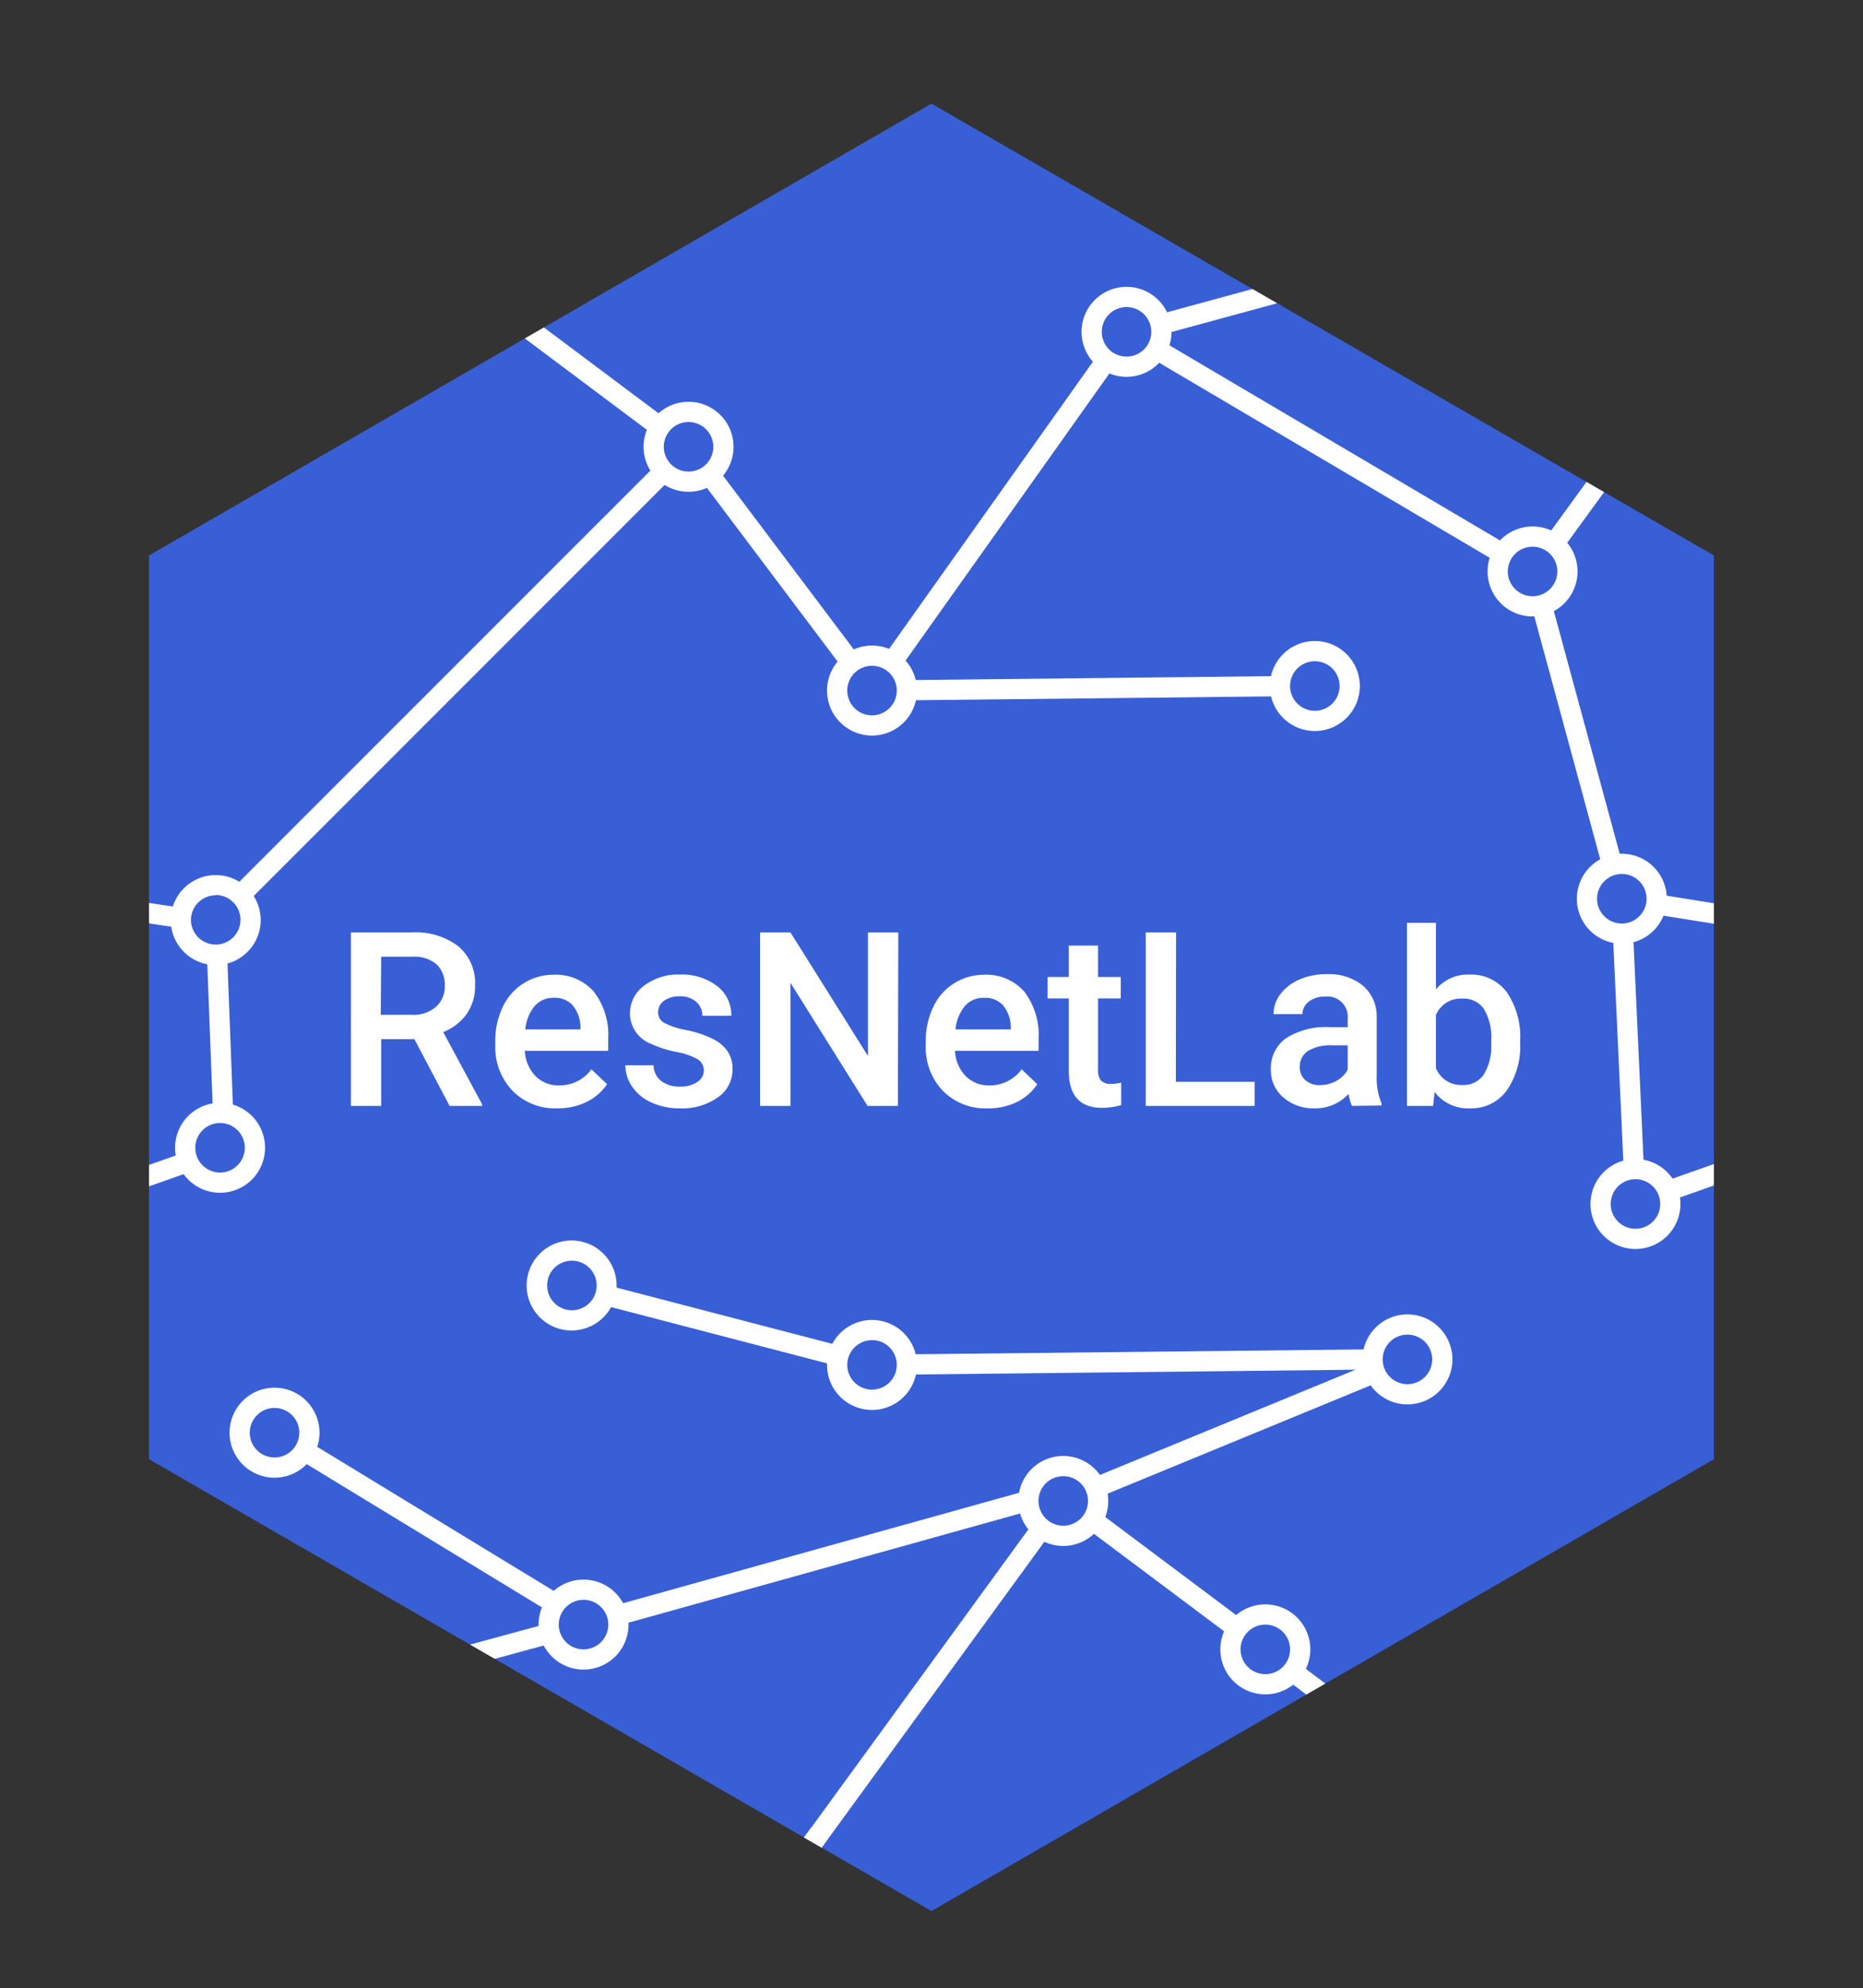<svg xmlns="http://www.w3.org/2000/svg" xmlns:xlink="http://www.w3.org/1999/xlink" viewBox="0 0 184.31 196.65"><rect x="0" y="0" width="184.31" height="196.65" fill="#333333" stroke="none"/><defs><style>.cls-1{fill:none;}.cls-2{fill:#395fd7;}.cls-3{clip-path:url(#clip-path);}.cls-4{fill:#fff;}</style><clipPath id="clip-path"><polyline class="cls-1" points="92.15 10.25 14.74 54.94 14.74 144.32 92.15 189.01 169.56 144.32 169.56 54.94 92.15 10.25"/></clipPath></defs><title>FILDataset_Store_Artboard 21</title><g id="Layer_8" data-name="Layer 8"><polyline class="cls-2" points="92.15 10.25 14.74 54.94 14.74 144.32 92.15 189.01 169.56 144.32 169.56 54.94 92.15 10.25"/><polyline class="cls-1" points="92.15 10.25 14.74 54.94 14.74 144.32 92.15 189.01 169.56 144.32 169.56 54.94 92.15 10.25"/><g class="cls-3"><rect class="cls-4" x="41.33" y="136.43" width="2" height="29.02" transform="translate(-108.61 108.58) rotate(-58.66)"/><rect class="cls-4" x="70.49" y="119.2" width="2" height="23.86" transform="translate(-73.44 167.22) rotate(-75.39)"/><rect class="cls-4" x="89.76" y="133.71" width="46.18" height="2" transform="translate(-1.44 1.22) rotate(-0.62)"/><rect class="cls-4" x="107.45" y="140.42" width="29.62" height="2" transform="translate(-44.64 57.21) rotate(-22.38)"/><rect class="cls-4" x="89.84" y="67.07" width="37.2" height="2" transform="translate(-0.72 1.17) rotate(-0.62)"/><rect class="cls-4" x="80.72" y="49.52" width="36.34" height="2" transform="translate(0.44 101.89) rotate(-54.62)"/><rect class="cls-4" x="76.08" y="44.56" width="2" height="23.06" transform="translate(-18.23 57.63) rotate(-36.97)"/><rect class="cls-4" x="15.29" y="66.6" width="58.83" height="2" transform="translate(-34.71 51.41) rotate(-45)"/><rect class="cls-4" x="130.54" y="24.97" width="2" height="39.41" transform="translate(26.23 135.26) rotate(-59.46)"/><rect class="cls-4" x="160.1" y="92.22" width="2" height="23.29" transform="translate(-4.6 7.51) rotate(-2.63)"/><rect class="cls-4" x="114.48" y="29.47" width="12.61" height="2" transform="translate(-3.76 32.8) rotate(-15.23)"/><rect class="cls-4" x="57.36" y="28.83" width="2" height="16.43" transform="translate(-6.27 61.56) rotate(-53.18)"/><path class="cls-4" d="M111.45,30.37A2.45,2.45,0,1,1,109,32.82a2.45,2.45,0,0,1,2.45-2.45m0-2a4.45,4.45,0,1,0,4.45,4.45,4.45,4.45,0,0,0-4.45-4.45Z"/><rect class="cls-4" x="164.87" y="115.85" width="5.63" height="2" transform="translate(-29.35 62.54) rotate(-19.46)"/><rect class="cls-4" x="20.76" y="94.27" width="2" height="15.56" transform="translate(-3.88 0.9) rotate(-2.19)"/><rect class="cls-4" x="13.57" y="114.76" width="5.26" height="2" transform="translate(-37.64 12.01) rotate(-19.46)"/><rect class="cls-4" x="14.74" y="88.42" width="2" height="4.09" transform="translate(-76.06 92.87) rotate(-81.63)"/><rect class="cls-4" x="155.03" y="59.52" width="2" height="26.47" transform="translate(-13.61 43.43) rotate(-15.19)"/><rect class="cls-4" x="166.04" y="86.61" width="2" height="6.67" transform="translate(51.86 240.7) rotate(-80.92)"/><rect class="cls-4" x="152.13" y="49.35" width="8.2" height="2" transform="translate(23.64 147.1) rotate(-53.98)"/><rect class="cls-4" x="45.71" y="161.69" width="8.97" height="2" transform="translate(-40.98 18.9) rotate(-15.23)"/><rect class="cls-4" x="114.36" y="147.13" width="2" height="17.28" transform="translate(-78.48 154.75) rotate(-53.17)"/><rect class="cls-4" x="128.81" y="164.47" width="2" height="4.25" transform="matrix(0.6, -0.8, 0.8, 0.6, -81.35, 170.67)"/><path class="cls-4" d="M125.18,160.68a2.45,2.45,0,1,1-2.45,2.45,2.45,2.45,0,0,1,2.45-2.45m0-2a4.45,4.45,0,1,0,4.45,4.45,4.45,4.45,0,0,0-4.45-4.45Z"/><path class="cls-4" d="M21.77,111.07a2.45,2.45,0,1,1-2.45,2.44,2.45,2.45,0,0,1,2.45-2.44m0-2a4.45,4.45,0,1,0,4.45,4.44,4.44,4.44,0,0,0-4.45-4.44Z"/><path class="cls-4" d="M160.41,86.44A2.45,2.45,0,1,1,158,88.89a2.45,2.45,0,0,1,2.45-2.45m0-2a4.45,4.45,0,1,0,4.45,4.45,4.45,4.45,0,0,0-4.45-4.45Z"/><path class="cls-4" d="M151.62,54.07a2.45,2.45,0,1,1-2.45,2.45,2.45,2.45,0,0,1,2.45-2.45m0-2a4.45,4.45,0,1,0,4.45,4.45,4.45,4.45,0,0,0-4.45-4.45Z"/><rect class="cls-4" x="60.45" y="153.08" width="41.95" height="2" transform="translate(-38.4 27.54) rotate(-15.58)"/><rect class="cls-4" x="71.14" y="166.43" width="40.15" height="2" transform="translate(-97.83 142.6) rotate(-53.94)"/><rect class="cls-4" x="74.88" y="183.48" width="7.81" height="2" transform="translate(-116.72 139.56) rotate(-53.94)"/><path class="cls-4" d="M105.19,146a2.45,2.45,0,1,1-2.45,2.45,2.45,2.45,0,0,1,2.45-2.45m0-2a4.45,4.45,0,1,0,4.45,4.45,4.46,4.46,0,0,0-4.45-4.45Z"/><path class="cls-4" d="M57.73,158.23a2.45,2.45,0,1,1-2.45,2.45,2.45,2.45,0,0,1,2.45-2.45m0-2a4.45,4.45,0,1,0,4.45,4.45,4.45,4.45,0,0,0-4.45-4.45Z"/><path class="cls-4" d="M68.12,41.74a2.45,2.45,0,1,1-2.45,2.44,2.45,2.45,0,0,1,2.45-2.44m0-2a4.45,4.45,0,1,0,4.45,4.44,4.45,4.45,0,0,0-4.45-4.44Z"/><path class="cls-4" d="M21.34,88.52A2.45,2.45,0,1,1,18.89,91a2.45,2.45,0,0,1,2.45-2.45m0-2A4.45,4.45,0,1,0,25.79,91a4.45,4.45,0,0,0-4.45-4.45Z"/><path class="cls-4" d="M161.8,116.63a2.45,2.45,0,1,1-2.45,2.45,2.45,2.45,0,0,1,2.45-2.45m0-2a4.45,4.45,0,1,0,4.45,4.45,4.46,4.46,0,0,0-4.45-4.45Z"/><path class="cls-4" d="M86.27,65.85a2.45,2.45,0,1,1-2.45,2.45,2.45,2.45,0,0,1,2.45-2.45m0-2a4.45,4.45,0,1,0,4.45,4.45,4.45,4.45,0,0,0-4.45-4.45Z"/><path class="cls-4" d="M130.08,65.4a2.45,2.45,0,1,1-2.45,2.45,2.45,2.45,0,0,1,2.45-2.45m0-2a4.45,4.45,0,1,0,4.45,4.45,4.45,4.45,0,0,0-4.45-4.45Z"/><path class="cls-4" d="M56.58,124.69a2.45,2.45,0,1,1-2.45,2.45,2.44,2.44,0,0,1,2.45-2.45m0-2A4.45,4.45,0,1,0,61,127.14a4.45,4.45,0,0,0-4.45-4.45Z"/><path class="cls-4" d="M86.27,132.54A2.45,2.45,0,1,1,83.82,135a2.45,2.45,0,0,1,2.45-2.45m0-2A4.45,4.45,0,1,0,90.72,135a4.45,4.45,0,0,0-4.45-4.45Z"/><path class="cls-4" d="M139.24,132a2.45,2.45,0,1,1-2.45,2.45,2.45,2.45,0,0,1,2.45-2.45m0-2a4.45,4.45,0,1,0,4.45,4.45,4.45,4.45,0,0,0-4.45-4.45Z"/><path class="cls-4" d="M27.16,139.25a2.45,2.45,0,1,1-2.45,2.45,2.45,2.45,0,0,1,2.45-2.45m0-2a4.45,4.45,0,1,0,4.45,4.45,4.45,4.45,0,0,0-4.45-4.45Z"/></g><path class="cls-4" d="M41,102.78H37.71v6.6h-3V92.22h6a7,7,0,0,1,4.58,1.33A4.71,4.71,0,0,1,47,97.41a4.83,4.83,0,0,1-.83,2.88,5.32,5.32,0,0,1-2.32,1.79l3.85,7.15v.15H44.48Zm-3.33-2.41h3.07a3.42,3.42,0,0,0,2.36-.76A2.65,2.65,0,0,0,44,97.53a2.82,2.82,0,0,0-.78-2.13,3.36,3.36,0,0,0-2.34-.78H37.71Z"/><path class="cls-4" d="M55.14,109.62a5.91,5.91,0,0,1-4.42-1.72A6.24,6.24,0,0,1,49,103.33V103a7.66,7.66,0,0,1,.74-3.41,5.51,5.51,0,0,1,5-3.18,5,5,0,0,1,4,1.66,7,7,0,0,1,1.43,4.71v1.15H51.92a3.82,3.82,0,0,0,1.06,2.5,3.16,3.16,0,0,0,2.32.92,3.87,3.87,0,0,0,3.21-1.59l1.55,1.47A5.2,5.2,0,0,1,58,109,6.4,6.4,0,0,1,55.14,109.62ZM54.8,98.69a2.42,2.42,0,0,0-1.91.82,4.28,4.28,0,0,0-.92,2.3h5.46v-.21a3.49,3.49,0,0,0-.77-2.17A2.37,2.37,0,0,0,54.8,98.69Z"/><path class="cls-4" d="M69.63,105.92a1.31,1.31,0,0,0-.63-1.17,6.79,6.79,0,0,0-2.09-.71,10.4,10.4,0,0,1-2.45-.78,3.24,3.24,0,0,1-2.14-3,3.39,3.39,0,0,1,1.39-2.76,5.51,5.51,0,0,1,3.54-1.11,5.74,5.74,0,0,1,3.69,1.13,3.6,3.6,0,0,1,1.41,2.94H69.49a1.79,1.79,0,0,0-.62-1.38,2.37,2.37,0,0,0-1.62-.54,2.55,2.55,0,0,0-1.54.43,1.37,1.37,0,0,0-.6,1.17,1.15,1.15,0,0,0,.56,1,7.42,7.42,0,0,0,2.24.74,10.34,10.34,0,0,1,2.64.89A3.74,3.74,0,0,1,72,104a3.14,3.14,0,0,1,.47,1.74A3.33,3.33,0,0,1,71,108.55a6.1,6.1,0,0,1-3.74,1.07,6.56,6.56,0,0,1-2.79-.57,4.48,4.48,0,0,1-1.91-1.55,3.68,3.68,0,0,1-.69-2.14h2.79a2,2,0,0,0,.76,1.56,3,3,0,0,0,1.88.55A2.87,2.87,0,0,0,69,107,1.33,1.33,0,0,0,69.63,105.92Z"/><path class="cls-4" d="M88.83,109.38h-3L78.2,97.2v12.18h-3V92.22h3l7.67,12.22V92.22h3Z"/><path class="cls-4" d="M97.7,109.62a5.89,5.89,0,0,1-4.41-1.72,6.2,6.2,0,0,1-1.7-4.57V103a7.66,7.66,0,0,1,.74-3.41,5.51,5.51,0,0,1,5-3.18,5,5,0,0,1,4,1.66,7.08,7.08,0,0,1,1.42,4.71v1.15H94.48a3.82,3.82,0,0,0,1.06,2.5,3.17,3.17,0,0,0,2.33.92,3.86,3.86,0,0,0,3.2-1.59l1.55,1.47a5.13,5.13,0,0,1-2.05,1.78A6.4,6.4,0,0,1,97.7,109.62Zm-.34-10.93a2.42,2.42,0,0,0-1.91.82,4.28,4.28,0,0,0-.92,2.3H100v-.21a3.43,3.43,0,0,0-.77-2.17A2.37,2.37,0,0,0,97.36,98.69Z"/><path class="cls-4" d="M108.63,93.52v3.11h2.25v2.12h-2.25v7.12a1.55,1.55,0,0,0,.29,1,1.32,1.32,0,0,0,1,.33,4.34,4.34,0,0,0,1-.12v2.22a7.06,7.06,0,0,1-1.88.27c-2.21,0-3.3-1.22-3.3-3.65V98.75h-2.1V96.63h2.1V93.52Z"/><path class="cls-4" d="M116.33,107h7.79v2.38H113.35V92.22h3Z"/><path class="cls-4" d="M133.75,109.38a4.84,4.84,0,0,1-.33-1.19,4.45,4.45,0,0,1-3.34,1.43,4.52,4.52,0,0,1-3.14-1.1,3.49,3.49,0,0,1-1.21-2.71,3.62,3.62,0,0,1,1.51-3.13,7.33,7.33,0,0,1,4.33-1.09h1.76v-.84a2,2,0,0,0-2.24-2.18,2.48,2.48,0,0,0-1.6.49,1.51,1.51,0,0,0-.63,1.24H126a3.19,3.19,0,0,1,.69-2,4.66,4.66,0,0,1,1.89-1.43,6.61,6.61,0,0,1,2.68-.52,5.31,5.31,0,0,1,3.57,1.13,4,4,0,0,1,1.37,3.16v5.75a6.56,6.56,0,0,0,.48,2.75v.2Zm-3.14-2.06a3.27,3.27,0,0,0,1.59-.41,2.81,2.81,0,0,0,1.13-1.11v-2.41h-1.54a4.25,4.25,0,0,0-2.4.56,1.8,1.8,0,0,0-.8,1.56,1.66,1.66,0,0,0,.55,1.32A2.09,2.09,0,0,0,130.61,107.32Z"/><path class="cls-4" d="M150.39,103.13a7.63,7.63,0,0,1-1.33,4.73,4.32,4.32,0,0,1-3.64,1.76,4.14,4.14,0,0,1-3.49-1.62l-.15,1.38h-2.59V91.27h2.87v6.58a4.14,4.14,0,0,1,3.33-1.46,4.39,4.39,0,0,1,3.67,1.73,7.79,7.79,0,0,1,1.33,4.85Zm-2.86-.24a5.42,5.42,0,0,0-.74-3.12,2.42,2.42,0,0,0-2.12-1,2.65,2.65,0,0,0-2.61,1.62v5.26a2.68,2.68,0,0,0,2.64,1.66,2.41,2.41,0,0,0,2.07-1,5.27,5.27,0,0,0,.76-3Z"/></g></svg>